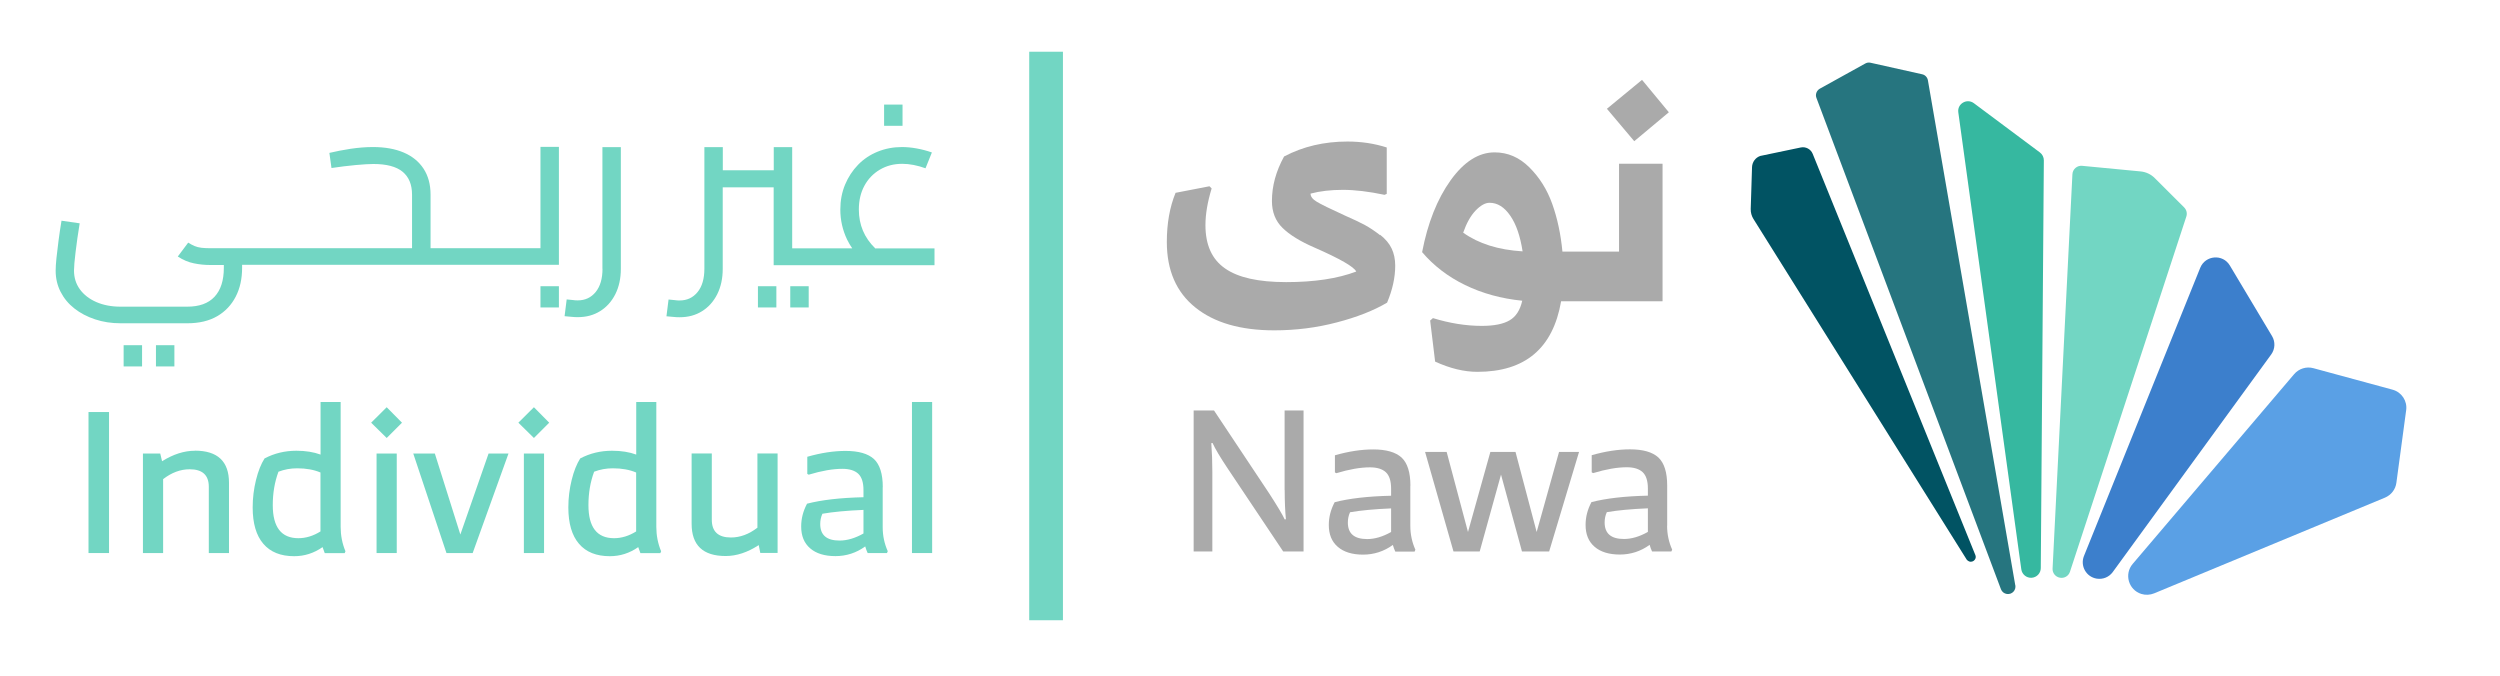 <?xml version="1.0" encoding="UTF-8"?><svg id="Layer_1" xmlns="http://www.w3.org/2000/svg" viewBox="0 0 286.14 77.36"><defs><style>.cls-1{fill:#015363;}.cls-2{fill:#72d6c3;}.cls-3{fill:#5aa0e5;}.cls-4{fill:#aaa;}.cls-5{fill:#26757f;}.cls-6{fill:#3c7fcc;}.cls-7{fill:#36b8a0;}</style></defs><g><rect class="cls-2" x="10.13" y="47.16" width="2.35" height="16.14"/><path class="cls-2" d="M22.31,51.59c-1.23,0-2.48,.4-3.76,1.2l-.21-.88h-1.98v11.39h2.31v-8.46c.97-.75,1.98-1.13,3.04-1.13,1.46,0,2.19,.67,2.19,2.01v7.58h2.31v-8.05c0-2.44-1.3-3.67-3.9-3.67h0Z"/><path class="cls-2" d="M39,46.01h-2.31v6.02c-.78-.29-1.71-.44-2.77-.44-1.31,0-2.52,.29-3.64,.88-.4,.63-.73,1.45-.98,2.47s-.38,2.06-.38,3.14c0,1.83,.41,3.22,1.22,4.16,.81,.95,1.99,1.42,3.53,1.42,1.18,0,2.27-.35,3.25-1.04,.05,.15,.13,.38,.25,.69h2.28l.09-.21c-.37-.89-.55-1.82-.55-2.79v-14.29h.01Zm-2.31,14.81c-.83,.52-1.68,.78-2.54,.78-1.95,0-2.93-1.26-2.93-3.78,0-1.37,.21-2.64,.65-3.83,.68-.26,1.39-.39,2.14-.39,1.03,0,1.92,.16,2.67,.48v6.73h0Z"/><polygon class="cls-2" points="42.48 48.38 44.26 50.13 46.01 48.38 44.26 46.61 42.48 48.38"/><rect class="cls-2" x="43.1" y="51.91" width="2.31" height="11.39"/><polygon class="cls-2" points="52.69 61.18 49.77 51.91 47.3 51.91 51.1 63.3 54.1 63.3 58.2 51.91 55.92 51.91 52.69 61.18"/><polygon class="cls-2" points="59.33 48.38 61.11 50.13 62.86 48.38 61.11 46.61 59.33 48.38"/><rect class="cls-2" x="59.96" y="51.91" width="2.31" height="11.39"/><path class="cls-2" d="M75.13,46.01h-2.31v6.02c-.78-.29-1.71-.44-2.77-.44-1.31,0-2.52,.29-3.64,.88-.4,.63-.73,1.45-.98,2.47s-.38,2.06-.38,3.14c0,1.83,.41,3.22,1.22,4.16,.81,.95,1.99,1.42,3.53,1.42,1.18,0,2.27-.35,3.25-1.04,.05,.15,.13,.38,.25,.69h2.28l.09-.21c-.37-.89-.55-1.82-.55-2.79v-14.29h.01Zm-2.31,14.81c-.83,.52-1.68,.78-2.54,.78-1.95,0-2.93-1.26-2.93-3.78,0-1.37,.21-2.64,.65-3.83,.68-.26,1.39-.39,2.14-.39,1.03,0,1.92,.16,2.67,.48v6.73h0Z"/><path class="cls-2" d="M86.7,60.39c-.97,.75-1.98,1.13-3.04,1.13-1.46,0-2.19-.68-2.19-2.03v-7.59h-2.31v8.05c0,2.46,1.3,3.69,3.9,3.69,1.25,0,2.51-.42,3.78-1.25l.18,.9h1.98v-11.39h-2.31v8.48h.01Z"/><path class="cls-2" d="M101.04,55.76c0-1.52-.34-2.59-1.01-3.22-.68-.62-1.76-.93-3.25-.93-1.35,0-2.81,.22-4.38,.67v1.96l.16,.09c1.49-.45,2.77-.67,3.85-.67,.81,0,1.42,.19,1.82,.56,.4,.38,.6,1,.6,1.88v.81c-2.64,.06-4.8,.31-6.46,.74-.45,.85-.67,1.71-.67,2.61,0,1.08,.34,1.91,1.03,2.5,.68,.59,1.65,.89,2.89,.89s2.4-.37,3.41-1.11c.08,.28,.17,.53,.28,.76h2.21l.09-.21c-.38-.85-.58-1.76-.58-2.74v-4.59h0Zm-2.21,5.3c-.95,.54-1.87,.81-2.74,.81-1.48,0-2.21-.63-2.21-1.89,0-.42,.08-.81,.25-1.18,1.21-.21,2.78-.36,4.7-.44v2.7h0Z"/><rect class="cls-2" x="104.38" y="46.01" width="2.31" height="17.29"/></g><g><rect class="cls-2" x="17.85" y="39.51" width="2.11" height="2.43"/><rect class="cls-2" x="14.15" y="39.51" width="2.11" height="2.43"/><rect class="cls-2" x="61.86" y="32.76" width="2.11" height="2.43"/><path class="cls-2" d="M61.86,28.41h-12.58v-6.13c0-1.17-.27-2.16-.8-2.97s-1.29-1.43-2.27-1.85-2.16-.63-3.52-.63c-.83,0-1.68,.07-2.56,.2-.88,.14-1.69,.29-2.43,.47l.24,1.73c.97-.14,1.9-.26,2.78-.34s1.56-.12,2.02-.12c1.49,0,2.61,.29,3.33,.88s1.09,1.46,1.09,2.63v6.13H24.05c-.38,0-.71-.02-1-.05-.29-.04-.55-.1-.78-.2-.23-.1-.48-.23-.73-.39l-1.19,1.59c.61,.4,1.23,.66,1.85,.78,.62,.13,1.24,.19,1.85,.19h1.57v.32c0,1.46-.36,2.56-1.07,3.32s-1.75,1.13-3.12,1.13h-7.64c-1.04,0-1.97-.18-2.77-.53s-1.43-.84-1.88-1.46c-.45-.62-.67-1.34-.67-2.15,0-.42,.06-1.12,.18-2.11s.27-2.09,.47-3.29l-2.08-.3c-.13,.77-.24,1.53-.34,2.28-.1,.75-.18,1.42-.24,2.01s-.09,1.07-.09,1.43c0,.88,.19,1.69,.57,2.43s.9,1.37,1.58,1.9c.67,.53,1.46,.94,2.36,1.24,.9,.3,1.87,.45,2.92,.45h7.64c1.35,0,2.49-.27,3.42-.81s1.63-1.29,2.12-2.24c.49-.95,.73-2.05,.73-3.29v-.35H63.97v-13.5h-2.11v11.6Z"/><path class="cls-2" d="M68.96,30.76c0,1.13-.26,2.02-.78,2.66s-1.21,.96-2.05,.96c-.16,0-.35,0-.57-.04-.22-.03-.45-.05-.7-.07l-.24,1.92c.25,.02,.51,.04,.77,.07,.26,.03,.51,.04,.74,.04,.97,0,1.83-.23,2.56-.69,.74-.46,1.32-1.11,1.74-1.94,.42-.84,.63-1.81,.63-2.9v-13.93h-2.11v13.93h0Z"/><rect class="cls-2" x="86.75" y="32.76" width="2.11" height="2.43"/><rect class="cls-2" x="90.45" y="32.76" width="2.11" height="2.43"/><rect class="cls-2" x="101.19" y="11.97" width="2.11" height="2.43"/><path class="cls-2" d="M100.16,28.41c-1.23-1.2-1.86-2.67-1.86-4.43,0-1.03,.21-1.93,.63-2.71s1.01-1.4,1.77-1.85c.76-.45,1.61-.67,2.56-.67,.41,0,.85,.04,1.31,.13s.91,.22,1.36,.38l.73-1.81c-.56-.2-1.14-.35-1.74-.46-.6-.11-1.17-.16-1.69-.16-.99,0-1.92,.18-2.78,.53s-1.61,.85-2.24,1.5-1.13,1.41-1.49,2.28-.54,1.82-.54,2.85c0,1.21,.26,2.34,.77,3.42,.17,.35,.37,.69,.59,1.01h-6.87v-11.58h-2.11v2.65h-5.83v-2.65h-2.11v13.93c0,1.13-.26,2.02-.78,2.66s-1.21,.96-2.05,.96c-.16,0-.35,0-.57-.04-.22-.03-.45-.05-.7-.07l-.24,1.92c.25,.02,.51,.04,.77,.07,.26,.03,.51,.04,.74,.04,.97,0,1.83-.23,2.56-.69,.74-.46,1.32-1.11,1.74-1.94,.42-.84,.63-1.81,.63-2.9v-9.34h5.83v8.91h18.41v-1.92h-6.84l.04-.02Z"/></g><g><path class="cls-4" d="M157.95,26.91c-.6-.47-1.19-.86-1.74-1.16-.56-.3-1.32-.66-2.3-1.09-1.66-.76-2.73-1.28-3.2-1.57-.48-.29-.71-.59-.71-.93,1.09-.29,2.33-.43,3.7-.43s2.97,.19,4.77,.57l.25-.11v-5.31c-1.4-.45-2.9-.68-4.49-.68-2.68,0-5.1,.57-7.26,1.71-.93,1.69-1.39,3.38-1.39,5.09,0,1.26,.4,2.29,1.21,3.08,.81,.8,2.03,1.55,3.67,2.26,2.92,1.28,4.51,2.2,4.77,2.74-2.14,.81-4.81,1.21-8.01,1.21s-5.52-.52-7.01-1.57c-1.5-1.04-2.24-2.69-2.24-4.95,0-1.26,.24-2.66,.71-4.2l-.25-.25-3.88,.75c-.67,1.64-1,3.51-1,5.63,0,3.25,1.09,5.75,3.26,7.49,2.17,1.75,5.18,2.62,9.03,2.62,2.47,0,4.86-.3,7.17-.91,2.31-.6,4.23-1.36,5.75-2.26,.62-1.47,.93-2.88,.93-4.24,0-.74-.14-1.39-.41-1.96s-.71-1.09-1.32-1.57v.04Z"/><polygon class="cls-4" points="191.01 12.85 187.94 9.14 183.92 12.45 187.05 16.16 191.01 12.85"/><path class="cls-4" d="M185.31,28.8h-6.48c-.19-1.99-.58-3.82-1.17-5.47-.59-1.65-1.47-3.04-2.62-4.18s-2.47-1.71-3.97-1.71c-1.83,0-3.51,1.07-5.04,3.2-1.53,2.14-2.62,4.88-3.26,8.22,1.31,1.54,2.94,2.8,4.91,3.76s4.15,1.56,6.55,1.8c-.24,1.07-.72,1.82-1.44,2.24-.72,.43-1.79,.64-3.19,.64-1.8,0-3.67-.3-5.59-.89l-.32,.28,.57,4.7c1.71,.78,3.32,1.17,4.84,1.17,5.46,0,8.65-2.69,9.58-8.08h11.61v-15.74h-4.98v10.06Zm-17.84-2.17c.38-1.09,.85-1.93,1.42-2.53,.57-.59,1.1-.89,1.6-.89,.9,0,1.69,.49,2.37,1.48,.68,.98,1.14,2.34,1.41,4.08-2.78-.17-5.04-.88-6.8-2.14h0Z"/></g><g><path class="cls-4" d="M147.04,56.09c0,1.29,.05,2.41,.14,3.34l-.14,.02c-.23-.51-.82-1.5-1.77-2.97l-6.32-9.5h-2.33v16.14h2.14v-9.08c0-1.18-.04-2.29-.12-3.32l.14-.02c.31,.68,.9,1.67,1.77,2.97l6.32,9.45h2.33v-16.14h-2.17v9.11h0Z"/><path class="cls-4" d="M161.43,55.59c0-1.52-.34-2.59-1.01-3.22-.68-.62-1.76-.93-3.25-.93-1.35,0-2.81,.22-4.38,.67v1.96l.16,.09c1.49-.45,2.77-.67,3.85-.67,.81,0,1.42,.19,1.82,.56,.4,.38,.6,1,.6,1.88v.81c-2.64,.06-4.8,.31-6.46,.74-.45,.85-.67,1.71-.67,2.61,0,1.08,.34,1.91,1.03,2.5,.68,.59,1.65,.89,2.89,.89s2.4-.37,3.41-1.11c.08,.28,.17,.53,.28,.76h2.21l.09-.21c-.38-.85-.58-1.76-.58-2.74v-4.59h0Zm-2.21,5.3c-.95,.54-1.87,.81-2.74,.81-1.48,0-2.21-.63-2.21-1.89,0-.42,.08-.81,.25-1.18,1.21-.21,2.78-.36,4.7-.44v2.7h0Z"/><polygon class="cls-4" points="175.88 60.89 173.46 51.73 170.58 51.73 168.02 60.89 165.58 51.73 163.11 51.73 166.36 63.12 169.36 63.12 171.8 54.32 174.2 63.12 177.31 63.12 180.73 51.73 178.44 51.73 175.88 60.89"/><path class="cls-4" d="M190.82,60.17v-4.59c0-1.52-.34-2.59-1.01-3.22-.68-.62-1.76-.93-3.25-.93-1.35,0-2.81,.22-4.38,.67v1.96l.16,.09c1.49-.45,2.77-.67,3.85-.67,.81,0,1.42,.19,1.82,.56,.4,.38,.6,1,.6,1.88v.81c-2.64,.06-4.8,.31-6.46,.74-.45,.85-.67,1.71-.67,2.61,0,1.08,.34,1.91,1.03,2.5,.68,.59,1.65,.89,2.89,.89s2.4-.37,3.41-1.11c.08,.28,.17,.53,.28,.76h2.21l.09-.21c-.38-.85-.58-1.76-.58-2.74h0Zm-2.21,.71c-.95,.54-1.87,.81-2.74,.81-1.48,0-2.21-.63-2.21-1.89,0-.42,.08-.81,.25-1.18,1.21-.21,2.78-.36,4.7-.44v2.7h0Z"/></g><rect class="cls-2" x="117.8" y="5.92" width="3.86" height="65.07"/><g><path class="cls-3" d="M275.4,46.95l-1.12,8.31c-.1,.76-.6,1.4-1.31,1.7l-26.41,10.95c-.47,.19-.99,.22-1.47,.07h0c-1.47-.46-1.99-2.27-.99-3.44l18.48-21.72c.54-.63,1.4-.9,2.2-.68l9.06,2.46c1.04,.28,1.71,1.29,1.56,2.36Z"/><path class="cls-6" d="M255.22,30.39l4.83,8.08c.39,.65,.35,1.48-.09,2.09l-18.14,24.91c-.42,.58-1.12,.87-1.83,.76h0c-1.21-.19-1.92-1.45-1.47-2.59l13.31-32.99c.59-1.45,2.59-1.61,3.39-.26Z"/><path class="cls-2" d="M250.24,24.78l-13.32,40.66c-.16,.49-.65,.78-1.16,.68h0c-.5-.09-.86-.54-.83-1.05l2.27-45.13c.03-.58,.54-1.02,1.12-.96l6.68,.64c.62,.06,1.2,.33,1.63,.77l3.36,3.35c.27,.27,.37,.67,.25,1.04Z"/><path class="cls-7" d="M233.58,65.02l.35-46.66c0-.36-.16-.69-.45-.91l-7.56-5.64c-.8-.59-1.92,.07-1.78,1.05l7.21,52.3c.08,.58,.59,1,1.17,.97h0c.59-.03,1.06-.52,1.06-1.11Z"/><path class="cls-5" d="M230.66,66.99l-10-57.8c-.06-.34-.32-.62-.66-.69l-5.91-1.32c-.21-.05-.42-.01-.6,.09l-5.2,2.88c-.37,.21-.54,.66-.39,1.05l21.12,56.24c.23,.61,1.04,.75,1.46,.25h0c.16-.19,.23-.45,.19-.7Z"/><path class="cls-1" d="M225.18,64.15h0s-.06-.06-.08-.1l-24.41-38.99c-.21-.34-.32-.73-.31-1.14l.15-4.79c.02-.58,.39-1.09,.94-1.28l4.64-.97c.57-.12,1.14,.19,1.36,.72l18.62,45.93c.23,.56-.48,1.03-.9,.6Z"/></g></svg>